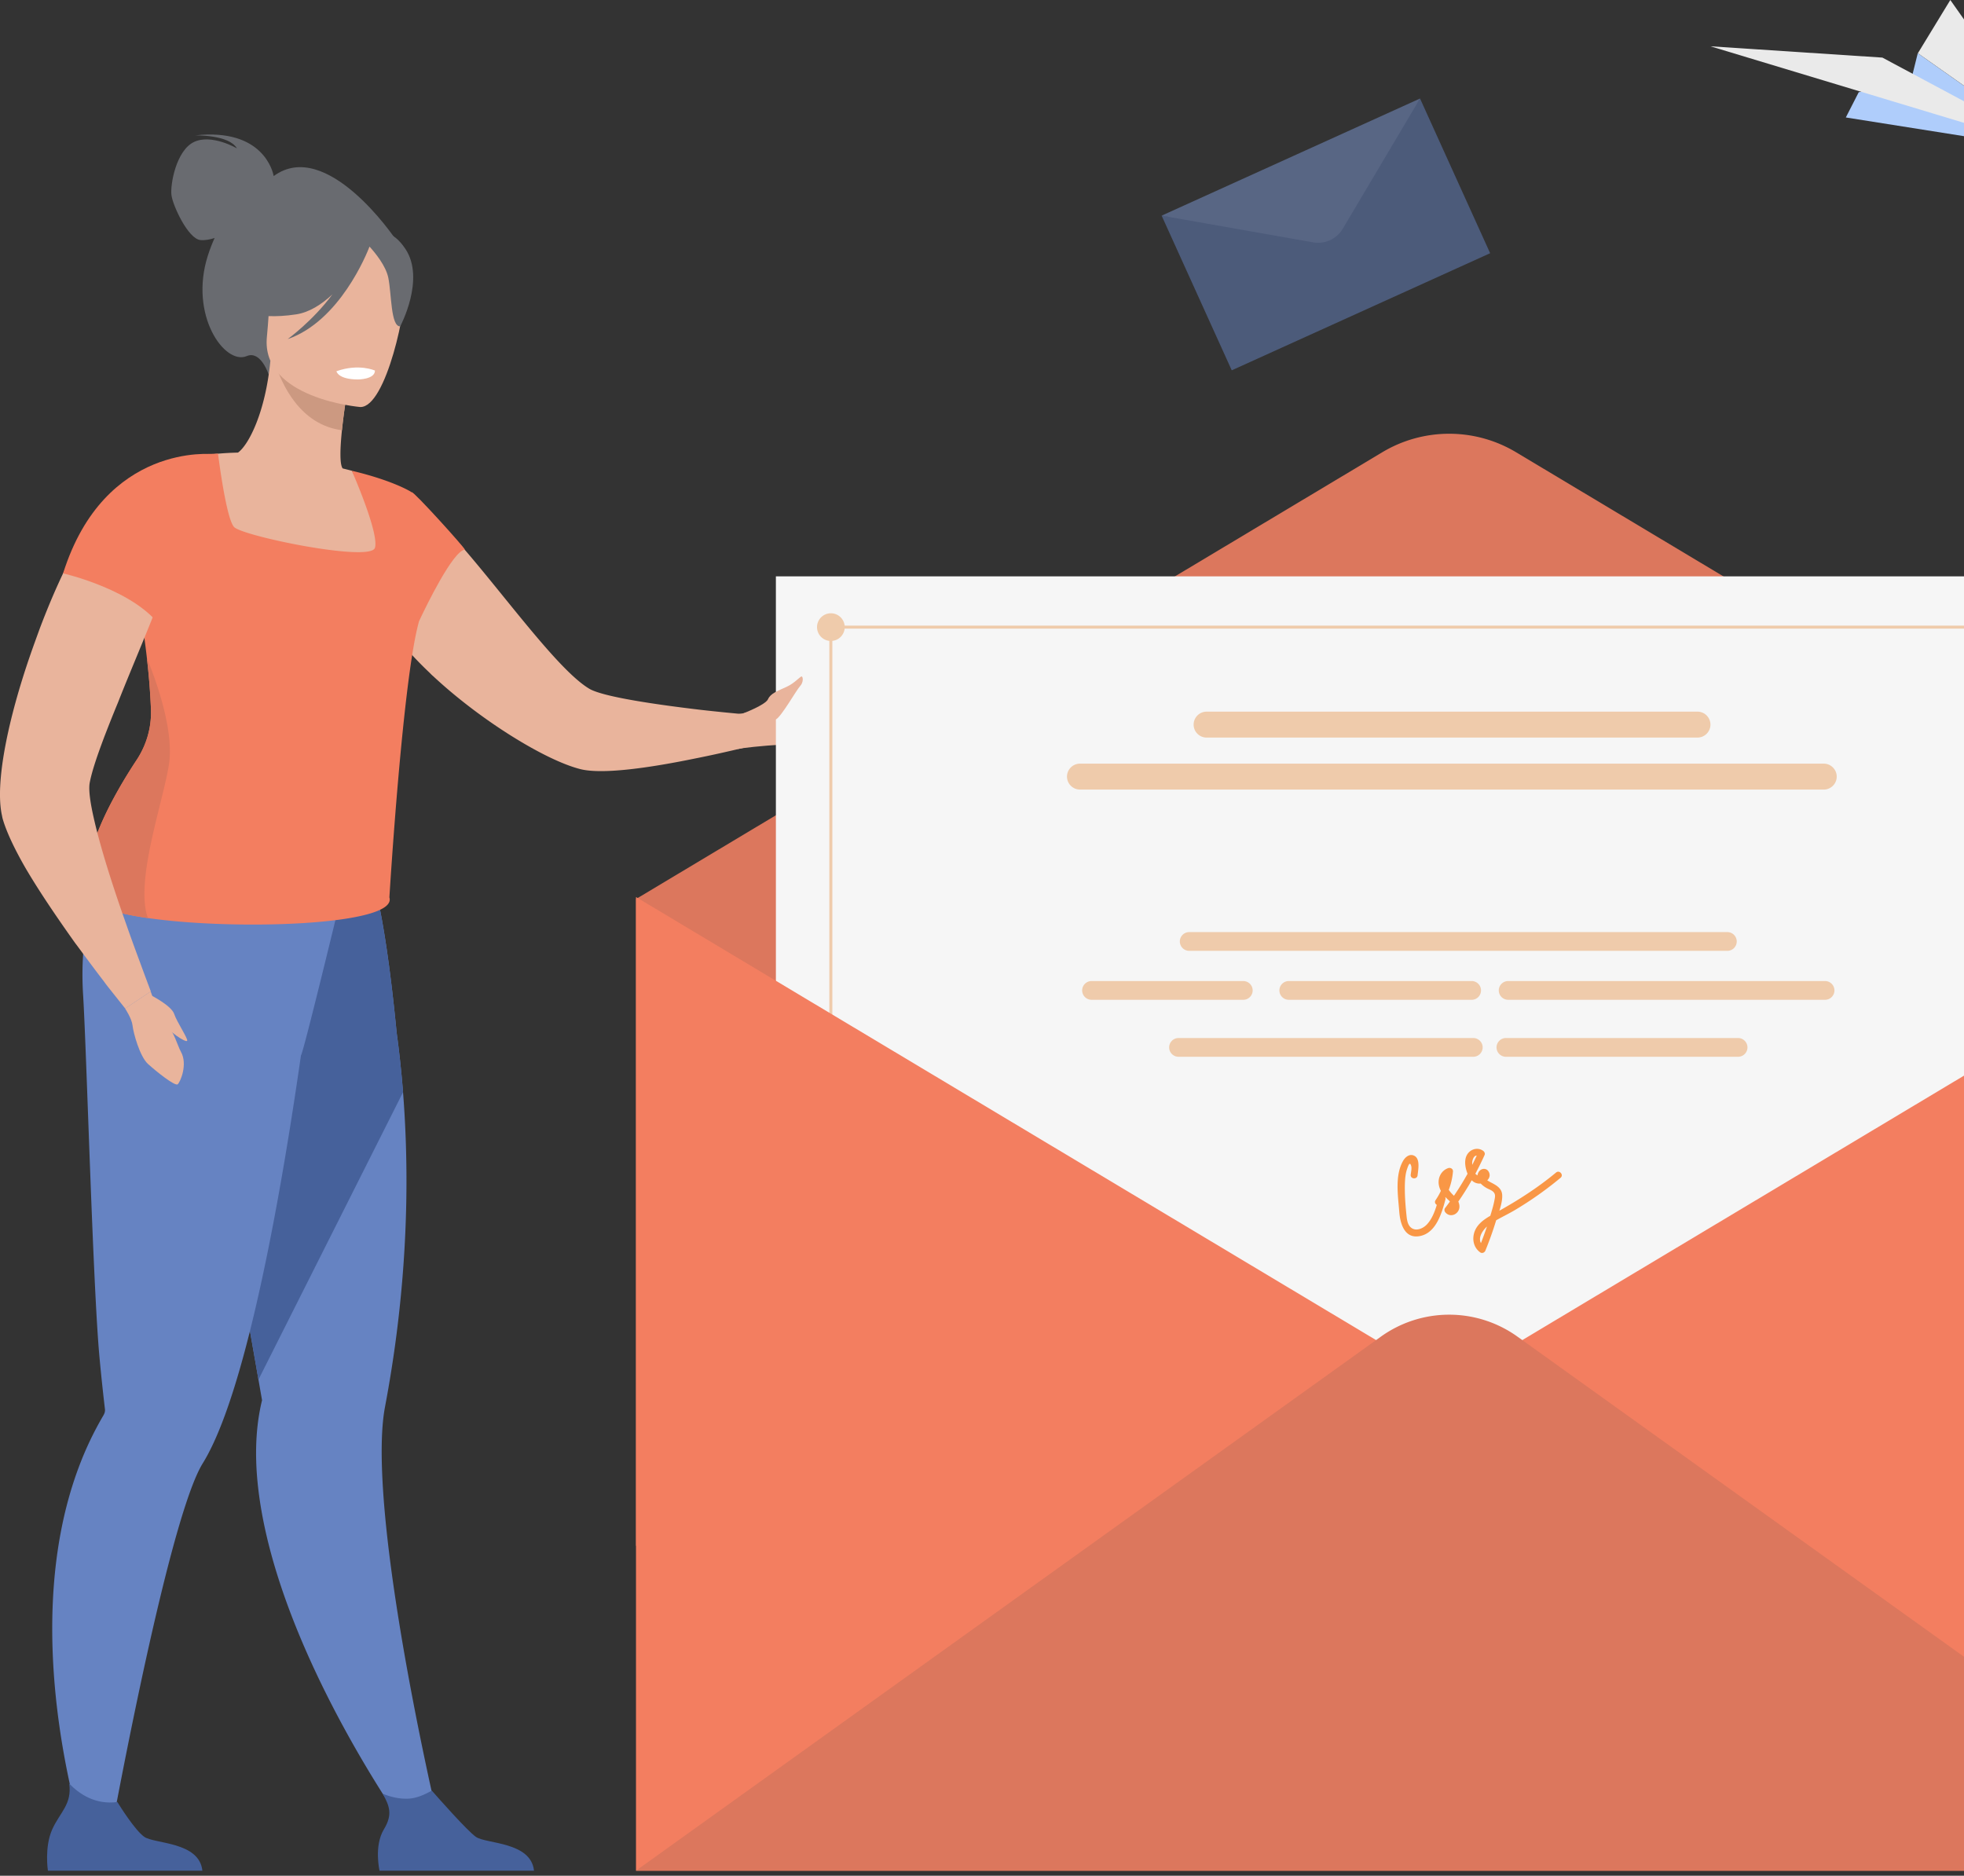 <svg width="178" height="170" fill="none" xmlns="http://www.w3.org/2000/svg"><rect width="100%" height="100%" fill="#333333" stroke="none"/><path d="M24.806 15.958c-.068-.374-.945-4.371-7.128-3.688 0 0 3.077-.079 3.793 1.176 0 0-2.298-1.345-3.9-.573-1.601.772-2.16 3.855-2.03 4.823.131.968 1.516 3.95 2.62 4.06.418.041.878-.052 1.29-.186-.22.483-.426 1.012-.613 1.595-1.723 5.396 1.524 9.955 3.524 9.108 1.282-.543 1.989 1.678 1.989 1.678L35.78 21.586c.001 0-6.185-9.153-10.974-5.628Z" fill="#696B70"/><path d="m39.693 164.88-2.78 1.035s-12.074-16.746-13.56-31.479c-.266-2.63-.177-5.179.397-7.532 0 0-.119-.675-.325-1.866-.095-.556-.214-1.226-.348-1.993-.392-2.249-.933-5.326-1.55-8.83-1.42-8.064-3.261-18.371-4.691-25.949l.75-.24 8.103-2.614 1.675-5.32 6.034-1.588s1.348 2.638 2.553 15.094c.223 1.634.425 3.436.577 5.39.47 5.965.504 13.363-.574 21.822a114.37 114.37 0 0 1-1.06 6.696c-.318 1.684-.365 3.979-.231 6.614.61 12.042 5.03 30.76 5.03 30.76Z" fill="#6683C2"/><path d="m36.529 98.986-13.104 26.052c-.095-.556-.214-1.226-.348-1.993-.392-2.249-.933-5.326-1.55-8.83-1.42-8.064-3.261-18.371-4.691-25.949l.75-.24 8.103-2.614 1.675-5.32 6.034-1.588s1.348 2.638 2.553 15.094c.223 1.633.425 3.435.578 5.388Z" fill="#46619B"/><path d="m30.774 81.842-.303-2.601c-5.082 1.35-18.662-3.772-18.662-3.772S6.886 79.797 7.532 90.17c.316 5.063.892 26.579 1.494 32.946a193.772 193.772 0 0 0 .487 4.612c.024.2-.046.389-.148.564a29.783 29.783 0 0 0-2.222 4.672c-5.908 15.744.91 35.132.91 35.132l1.77-.712s3.88-21.577 7.032-31.109c.534-1.617 1.048-2.888 1.518-3.647 1.37-2.212 2.643-5.826 3.797-10.126 2.183-8.129 3.938-18.702 5.108-26.864.163.008 3.496-13.797 3.496-13.797Z" fill="#6683C2"/><path d="M38.955 60.992c.1.102.196.204.313.299 4.344 4.047 10.194 7.626 13.324 8.414 2.059.527 6.598-.179 10.367-.954 2.512-.496 4.697-1.043 5.6-1.258.288-.067.448-.117.448-.117l-.394-2.542s-2.26-.179-5.066-.495c-3.91-.46-8.866-1.166-10.136-1.916-2.945-1.75-8.112-9.089-12.258-13.703a46.689 46.689 0 0 0-1.113-1.24c-.032-.033-.071-.087-.122-.116-.191-.182-.352-.353-.509-.502-.006-.02-.033-.032-.059-.048-.737-.74-2.028-1.638-2.028-1.638-.725-.413-1.32-.493-1.74-.141 0 0-.542.53-1.073 1.529a7.865 7.865 0 0 0-.33.69 1.604 1.604 0 0 0-.174.429 8.772 8.772 0 0 0-.562 3.435c.032 1.025.227 2.154.683 3.4.722 2.045 2.552 4.318 4.83 6.474Z" fill="#E9B49C"/><path d="M35.175 50.271c-1.472.962-3.307 1.737-5.595 2.198-8.578 1.728-11.641-5.566-12.728-10.546 1.18-.632 2.278-.748 2.912-.806a27.6 27.6 0 0 1 1.805-.097c.978-.707 2.488-3.666 2.935-8.315l.398.119 6.665 2.027s-.368 2.127-.576 4.14c-.162 1.576-.222 3.085.066 3.463.52.128.833.211.833.211s0 .003.004.006c.085.153 1.944 3.412 3.281 7.6Z" fill="#E9B49C"/><path d="M38.156 55.63c-.039.183-.087.362-.14.545-1.506 5.035-2.725 25.16-2.725 25.16.798 2.516-13.827 3.032-21.892 1.869-2.933-.422-4.998-1.066-5.14-1.916-1.443-3.253 2.089-9.328 4.128-12.416.256-.388.476-.796.658-1.218a7.735 7.735 0 0 0 .636-3.385 61.48 61.48 0 0 0-.364-4.598c-.312-2.737-.73-5.127-.948-6.819.424-.423.837-.814 1.222-1.186.587-.574 1.101-1.105 1.462-1.62.397-.563.617-1.111.569-1.686a8.429 8.429 0 0 0-.225-1.312 12.77 12.77 0 0 0-.17-.615c-.654-2.145-1.86-4.002-1.86-4.002 2.184-1.277 6.39-1.316 6.39-1.316s.03.23.083.606c.205 1.51.78 5.377 1.369 6.039.736.825 12.368 3.216 12.772 1.893.398-1.3-2.003-6.774-2.094-6.981l-.002-.007c3.725.885 5.343 1.886 5.417 1.945l-.004-.001c-2.021 1.772 1.92 6.196.858 11.021Z" fill="#F37E60"/><path d="M31.563 34.852s-.369 2.125-.575 4.14c-3.794-.488-5.459-4.16-6.09-6.168l6.665 2.029Z" fill="#CC9981"/><path d="M32.652 36.89s-9.018-.753-8.463-6.362c.554-5.609-.235-9.484 5.546-9.24 5.782.243 6.686 2.494 6.957 4.411.27 1.917-1.68 11.242-4.04 11.191Z" fill="#E9B49C"/><path d="M36.74 22.556c-1.224-1.827-2.312-1.562-2.952-1.113-4.65-3.199-8.221.484-8.221.484-1.005 3.965-4.137 5.979-4.137 5.979s1.54 1.178 5.42.584c1.185-.181 2.3-.9 3.276-1.808-1.787 2.414-4.056 4.053-4.056 4.053 4.727-1.636 7.172-7.74 7.42-8.386.5.55 1.475 1.73 1.7 2.814.306 1.473.214 4.433 1.08 4.419 0-.001 2.304-4.288.47-7.026Z" fill="#696B70"/><path d="M76.975 64.499c-.902.859-1.814 3.008-4.591 2.967-1.983-.017-3.988.206-4.96.326-.379.066-.598.092-.598.092l-.1-3.146s.04.004.131-.01c.67-.102 4.08-.625 5.428-1.52 1.514-1.015 5.055-.075 5.055-.075s.543.523-.365 1.366Z" fill="#E9B49C"/><path d="M18.343 169.544h-14s-.336-2.134.395-3.753c.701-1.553 1.799-2.26 1.536-4.139.889.917 2.34 1.942 4.363 1.669.248.402 1.6 2.554 2.43 3.149.913.658 4.994.423 5.276 3.074ZM48.399 169.547h-14s-.524-2.234.395-3.754c.814-1.344.502-2.11-.1-3.222.634.26 1.454.496 2.358.445.697-.04 1.435-.357 2.081-.733.602.687 3.183 3.611 3.99 4.191.915.657 4.994.422 5.276 3.073Z" fill="#46619B"/><path d="M30.492 33.646s.126.742 1.954.745c0 0 1.534 0 1.537-.805 0 0-1.446-.667-3.49.06Z" fill="#fff"/><path d="M15.31 69.296c-.554 3.507-3.09 10.546-1.91 13.908-2.934-.421-4.999-1.065-5.141-1.915-1.443-3.253 2.089-9.329 4.128-12.417.256-.387.476-.795.658-1.217a7.735 7.735 0 0 0 .636-3.386 61.48 61.48 0 0 0-.364-4.597s2.582 5.895 1.993 9.624Z" fill="#DC775D"/><path d="M35.148 45.627c.098 3.118 2.352 11.677 2.888 10.547.612-1.288 2.98-6.186 4.091-6.367-.058-.226-4.609-5.257-4.808-5.2-.001.002-1.238.38-2.17 1.02Z" fill="#F37E60"/><path d="m13.67 89.857-2.321 1.546s-.588-.735-1.519-1.909c-.279-.353-.427-.567-.427-.567-.736-.948-1.592-2.112-2.528-3.375l-.016-.014c-1.568-2.204-3.292-4.709-4.61-6.974-.916-1.606-1.63-3.093-1.979-4.262a2.508 2.508 0 0 1-.083-.352c-.681-2.965.57-8.85 2.56-14.594.274-.794.562-1.575.838-2.339 1.059-2.817 2.249-5.464 3.444-7.602.7-1.286 1.399-2.408 2.072-3.245.234-.3.453-.582.69-.823.128-.145.256-.285.383-.42 1.395.118 4.322.672 6.495 3.18-.037.132-.076.263-.115.398-.878 2.834-2.235 6.31-3.64 9.719-.765 1.872-1.548 3.73-2.233 5.477-.435 1.044-.827 2.04-1.183 2.96-.668 1.76-1.165 3.225-1.362 4.253-.134.666.057 1.92.416 3.46.617 2.687 1.79 6.304 2.882 9.374.446 1.282.886 2.474 1.253 3.463.586 1.6.984 2.646.984 2.646Z" fill="#E9B49C"/><path d="M14.688 56.974c-2.32-3.502-8.97-5.008-8.97-5.008C9.472 40.06 19.323 41.164 19.323 41.164s-3.584 12.387-4.634 15.81Z" fill="#F37E60"/><path d="M11.336 91.403s.61.9.678 1.548c.069.648.649 2.796 1.398 3.478.75.681 2.455 2.046 2.693 1.84.238-.204.93-1.812.29-2.949-.29-.513-.682-1.944-1.2-2.29-.627-.42-1.538-3.174-1.538-3.174l-2.321 1.547Z" fill="#E9B49C"/><path d="M13.688 90.205s1.846.938 2.097 1.688c.25.75 1.282 2.263 1.176 2.439-.114.187-1.72-.836-2.265-1.768-.545-.932-1.008-2.359-1.008-2.359Z" fill="#E9B49C"/><path d="m57.64 81.481 67.643-40.495a11.794 11.794 0 0 1 12.117 0l67.642 40.495v66.002l-147.4-7.39V81.481h-.001Z" fill="#DC775D"/><path d="M192.346 52.236H70.32V157.69h122.026V52.236Z" fill="#F6F6F6"/><path d="M75.783 57.996a1.254 1.254 0 1 0-.96-2.318 1.254 1.254 0 0 0 .96 2.318Z" fill="#EFCBAB"/><path d="M187.281 56.701H75.289v.273h111.992V56.7Z" fill="#EFCBAB"/><path d="M75.437 56.34h-.273v111.992h.273V56.34Z" fill="#EFCBAB"/><path d="M205.041 81.299v88.245h-147.4V81.299l73.7 44.123 73.7-44.123Z" fill="#F37E60"/><path d="m57.64 169.544 67.514-48.403a10.617 10.617 0 0 1 12.374 0l67.513 48.403h-147.4Z" fill="#DC775D"/><path d="M153.845 66.848h-44.491a1.178 1.178 0 0 1-1.174-1.175c0-.646.528-1.175 1.174-1.175h44.491c.646 0 1.175.529 1.175 1.175s-.529 1.175-1.175 1.175ZM165.289 71.56H97.878a1.178 1.178 0 0 1-1.175-1.174c0-.646.529-1.175 1.175-1.175h67.411c.646 0 1.175.529 1.175 1.175s-.529 1.175-1.175 1.175ZM156.553 86.177H107.78a.853.853 0 0 1-.85-.85c0-.468.383-.85.85-.85h48.773c.467 0 .85.382.85.85a.853.853 0 0 1-.85.85ZM112.681 90.614H98.928a.853.853 0 0 1-.85-.85c0-.467.383-.85.85-.85h13.753c.467 0 .85.383.85.85 0 .468-.383.85-.85.85ZM133.417 90.614h-16.614a.853.853 0 0 1-.85-.85c0-.467.383-.85.85-.85h16.614a.851.851 0 0 1 0 1.7ZM165.408 90.614h-28.722a.853.853 0 0 1-.85-.85c0-.467.383-.85.85-.85h28.722c.468 0 .85.383.85.85 0 .468-.382.85-.85.85ZM133.526 95.778h-26.715a.853.853 0 0 1-.85-.85c0-.467.383-.85.85-.85h26.715c.468 0 .85.383.85.85 0 .467-.382.85-.85.85ZM157.525 95.778h-21.042a.853.853 0 0 1-.85-.85c0-.467.383-.85.85-.85h21.042c.467 0 .85.383.85.85 0 .467-.383.85-.85.85Z" fill="#EFCBAB"/><path d="M141.027 106.269c-1.606 1.334-3.327 2.446-5.138 3.461.153-.48.281-.98.257-1.423-.032-.612-.52-.88-1.009-1.133a7.606 7.606 0 0 1-.346-.196c.19-.186.287-.443.162-.724-.207-.464-.785-.389-.981.04a.765.765 0 0 0-.066.231.593.593 0 0 1-.191-.149c.297-.556.578-1.123.837-1.701.058-.131-.016-.283-.12-.363-.429-.324-1.015-.219-1.36.187-.409.483-.305 1.217-.11 1.764.014.038.029.077.045.115a24.823 24.823 0 0 1-1.234 1.998 7.161 7.161 0 0 0-.124-.123 2.723 2.723 0 0 1-.345-.415 6.034 6.034 0 0 0 .38-1.659c.022-.257-.236-.384-.451-.304-.596.22-.916.825-.839 1.447.027.213.096.417.194.607a5.589 5.589 0 0 1-.477.837c-.121.174-.034.352.108.435-.196.65-.458 1.313-.906 1.782-.366.381-1.049.672-1.495.218-.282-.287-.317-.767-.356-1.147-.095-.935-.166-1.906-.132-2.847.017-.446.064-.899.216-1.319.095-.262.227-.658.354-.208.063.222-.023.564-.046.79-.04.401.583.448.624.048.047-.472.258-1.46-.275-1.755-.443-.246-.849.106-1.054.474-.738 1.323-.444 3.139-.333 4.577.088 1.146.516 2.553 1.98 2.188 1.378-.342 1.884-2.079 2.201-3.274a.313.313 0 0 0-.01-.2.291.291 0 0 1 .017-.03l.172.172c.081.072.159.148.233.226-.144.201-.291.4-.443.597-.086.111-.061.278.025.381.463.559 1.297.145 1.28-.541a1.06 1.06 0 0 0-.104-.43c.435-.626.841-1.27 1.218-1.932a.985.985 0 0 0 .815.295c.16.17.361.311.545.415.178.1.383.163.543.293.298.243.209.52.143.865-.086.454-.23.907-.362 1.351-.63.361-1.251.82-1.463 1.545-.193.662-.021 1.358.545 1.768.171.123.397.024.47-.155a31.491 31.491 0 0 0 .979-2.751c.556-.316 1.138-.595 1.688-.92a32.186 32.186 0 0 0 4.149-2.932c.313-.262-.1-.733-.41-.476Zm-7.603-.833c-.005-.25.127-.709.415-.703-.13.282-.265.562-.405.838a3.18 3.18 0 0 1-.01-.135Zm.796 7.229c-.263-.493.114-1.101.544-1.503a32.057 32.057 0 0 1-.544 1.503Z" fill="#F99746"/><g opacity=".5"><path d="m128.699 8.93 6.354 14.019-23.418 10.613-6.354-14.019 14.886 1.704 8.532-12.317Z" fill="#6683C2"/><path d="M105.281 19.544 128.699 8.93l-7.001 11.8a2.601 2.601 0 0 1-2.689 1.234l-13.728-2.42Z" fill="#7D99D6"/></g><path d="m167.289 10.646 19.077 3.02-12.556-8.842-.687 2.762-4.663.77-1.171 2.29Z" fill="#AFCDFB"/><path d="M186.388 13.666 170.604 5.22l-15.581-1.023 31.365 9.469Z" fill="#EAEAEA"/><path d="m173.82 4.824 12.556 8.84L176.76 0l-2.94 4.824Z" fill="#EAEAEA"/><path d="M67.383 64.644s2-.758 2.226-1.28c.228-.523.887-.751 1.682-1.115.796-.364 1.273-1.023 1.387-.932.114.091.137.545-.181.887-.319.341-1.667 2.728-2.174 3-.509.274-2.94-.56-2.94-.56Z" fill="#E9B49C"/></svg>